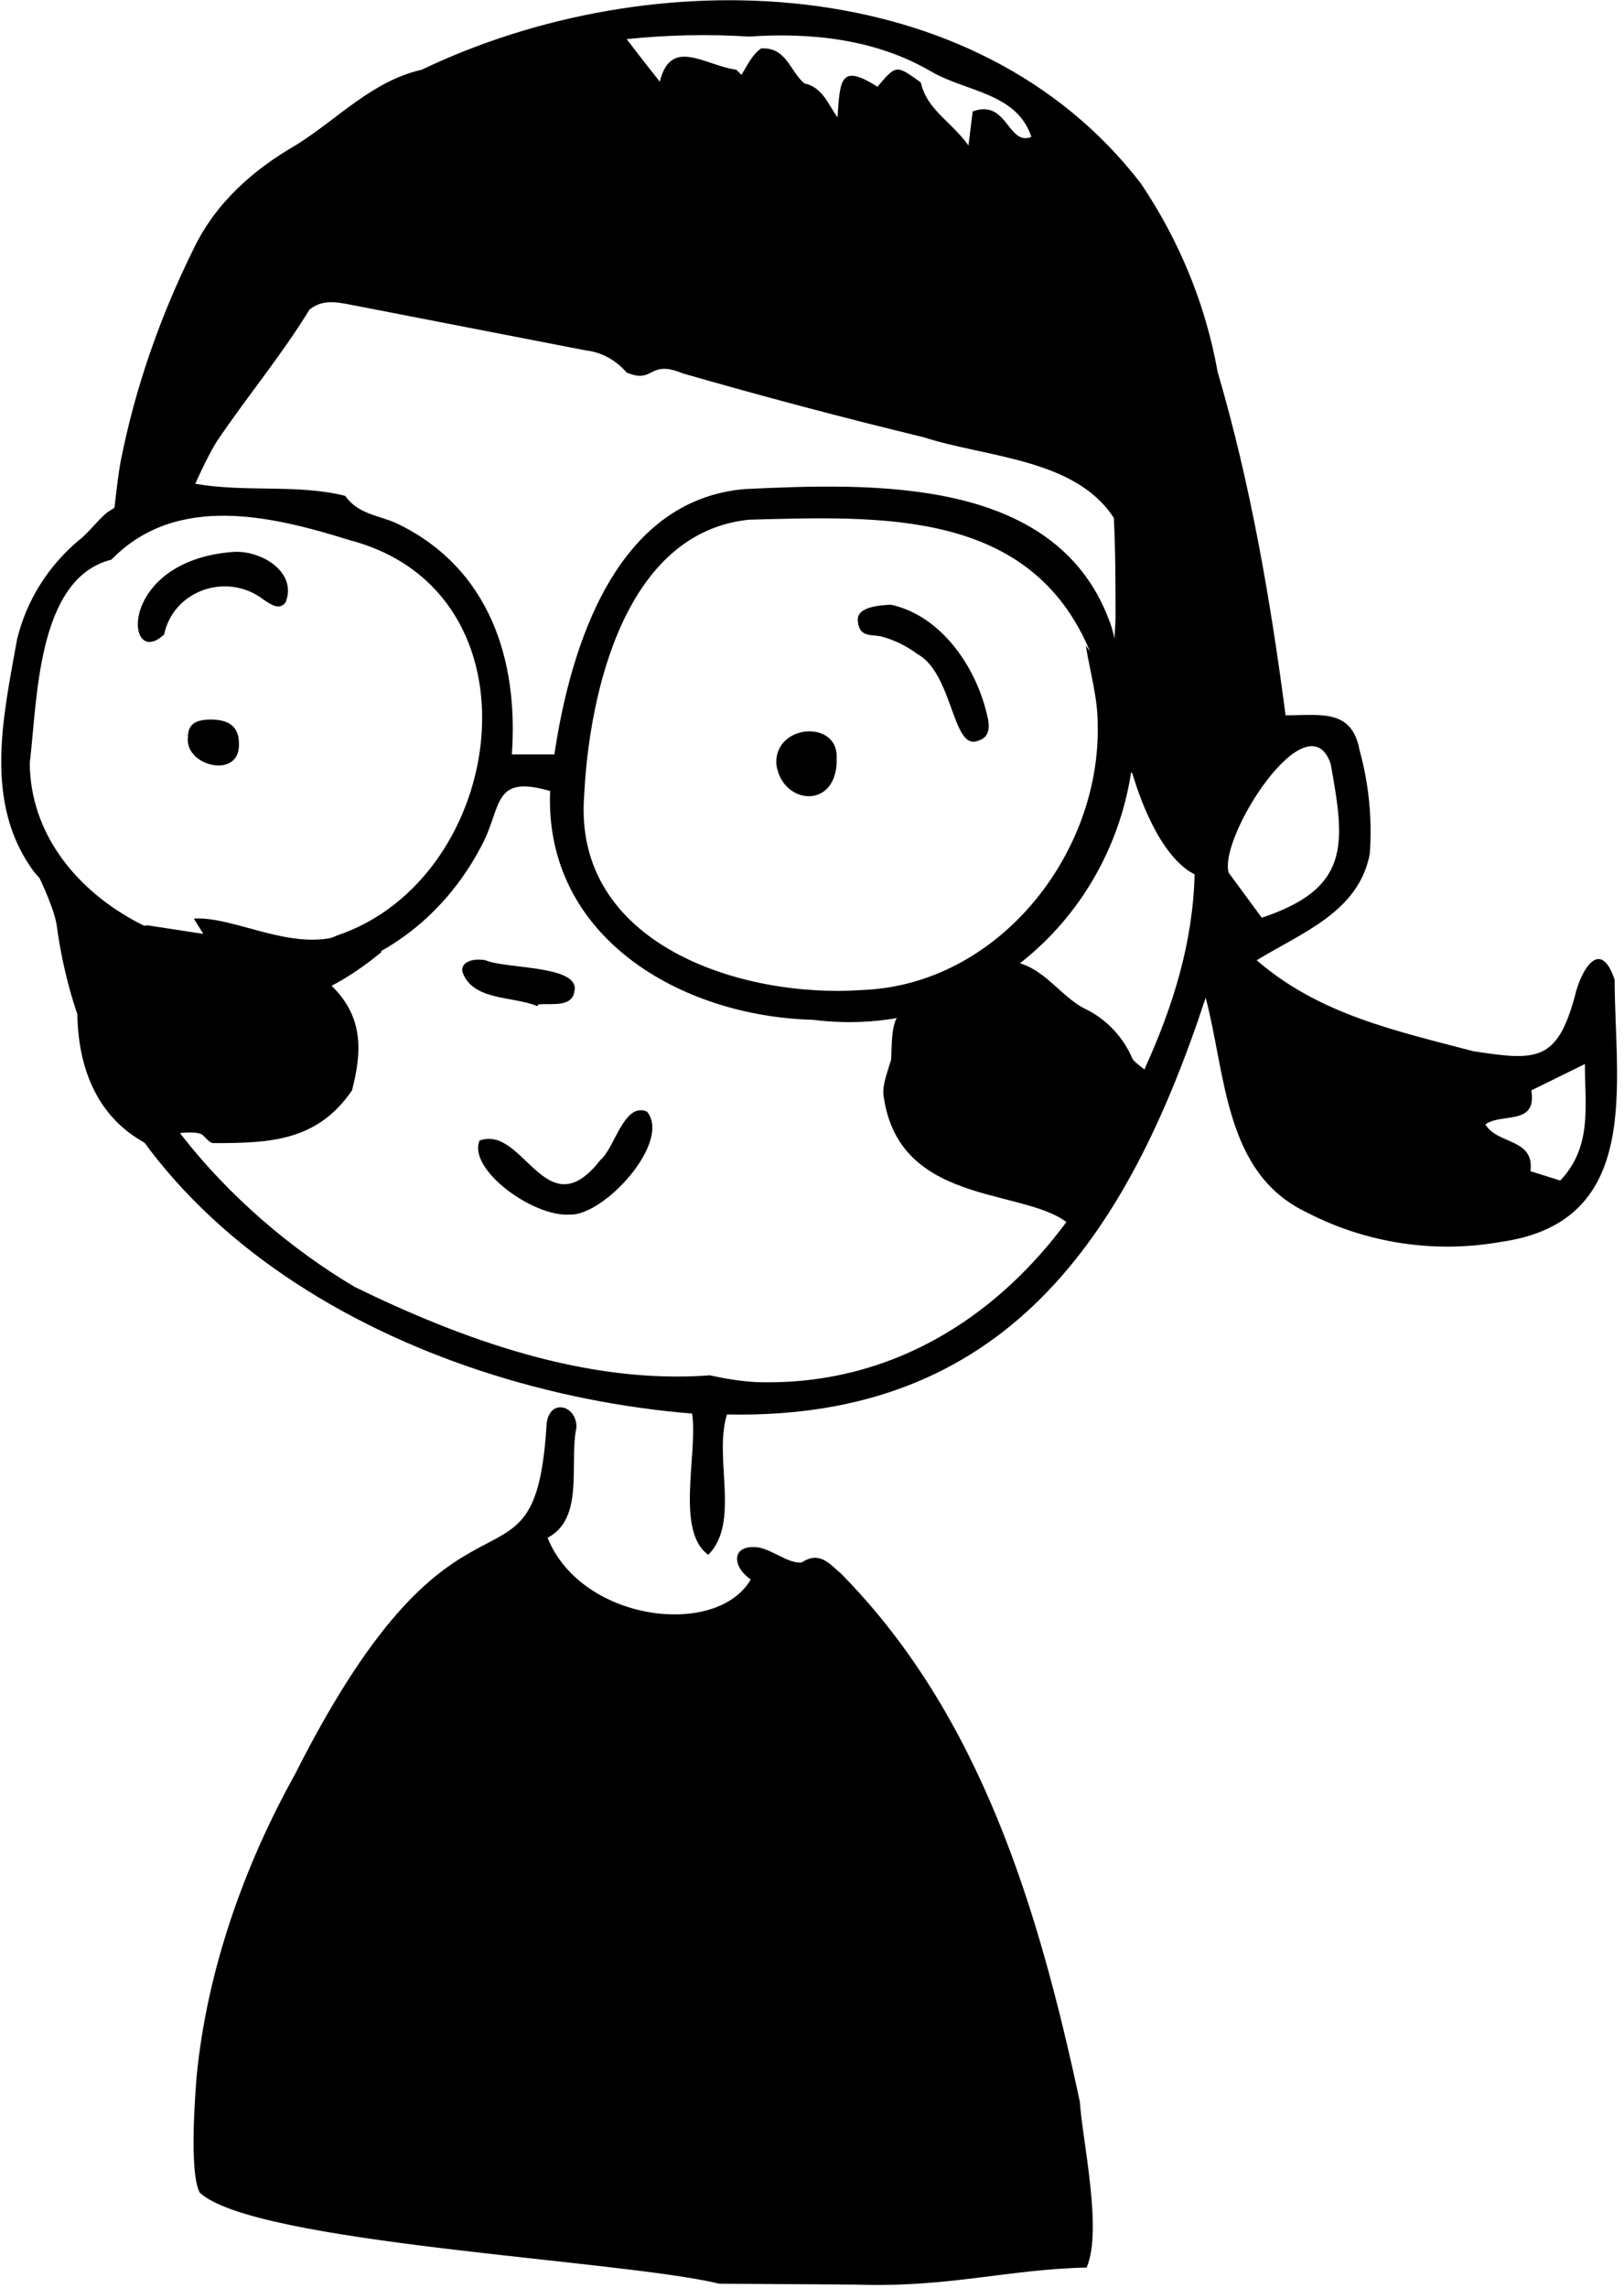 <svg xmlns="http://www.w3.org/2000/svg" xmlns:xlink="http://www.w3.org/1999/xlink" width="191"
      height="269"
	 viewBox="0 0 191 269">
<path d="M118.8,113c3.9,0.5,5.8,4.1,8.8,5.6c2.5,1.2,4.5,3.3,5.6,5.9c0.2,0.4,2.1,1.8,2.6,2c-2.2,6.5-5.4,12.6-9.4,18.1
	c-4.3-5.3-20.7-2-22.5-15.9c-0.1-1.3,0.5-2.7,0.9-4.1c0.1-0.5-0.1-4.7,1-5.2L118.8,113z M41.4,128.2c1.1-4.3,1.5-8.5-2.4-12.3
	c2.1-1.1,4.1-2.5,5.9-4c-1.7-1-3.7-1.6-5.7-1.6c0.2-0.1,0.3-0.2,0.5-0.2c-5.8,1.6-12.3-2.4-16.9-2.1c0.1,0.2,1,1.6,1.1,1.8l-6.5-1
	l-7,0.7c-2.5,9.3-2,20.2,6.7,24.9c0.8-0.8,5.9-1.8,6.8-0.9c0.4,0.4,0.8,0.9,1.2,0.9C31.7,134.4,37.3,134.2,41.4,128.2z M25.7,256.9
	c0,0,32.9,7.4,50.6,9s49.8-0.8,49.8-0.8s2.2-15-8.9-47.5s-23.8-31-23.8-31s-11.1,6.9-17.1,5.2c-6.1-1.8-14.6-10.9-14.6-10.9
	s-11.1,5-14.9,10.9C43.1,197.7,24.4,219.2,25.7,256.9z"/>
<path d="M84.6,268.5l15.9,0.1c11,0.4,18-1.8,27.3-2c1.9-4.4-0.5-14.9-0.8-19.5c-4.8-22.4-11.6-45.4-28.1-62.1
	c-1.3-1.1-2.5-2.7-4.6-1.3c-1.6,0.2-3.7-1.7-5.4-1.8c-3-0.2-2.7,2.4-0.6,3.8c-4,6.9-19.9,5-23.9-4.9c4.4-2.3,2.5-8.8,3.4-13
	c0-2.6-3.1-3.4-3.5-0.5c-1.4,23.1-9.9,2.2-29.6,41.3c-5.9,10.6-10.4,23-11.6,35.8c-0.1,1.5-0.9,11,0.4,13.4
	C30,263.8,73.1,265.7,84.6,268.5z M85.9,192.5c0.3,0,0.7,0,1,0.2c0.3,0.1,0.6,0.3,0.8,0.6c1.8,2.4,1.2,3.5-2.3,4.5
	C85.1,196,83.7,193.5,85.9,192.5L85.9,192.5z M76.9,193.4h3.9l1.3,5.9h-5.2C76.9,199.3,76.9,193.4,76.9,193.4z M71.1,191.9
	c1,0.9,1.7,1.2,1.7,1.7c0,2,0.9,4.6-1.2,5.8C69.6,197.4,71.2,195,71.1,191.9z M65.3,188.7c4.4,0.7,1.4,5.6,1.4,9l-4.9-3.9
	C63.2,191.8,64.2,190.3,65.3,188.7L65.3,188.7z M61.2,183.4c2,2.4,1.6,4-1.7,6.7C56.7,187.5,57.1,185.8,61.2,183.4L61.2,183.4z
	 M124.4,263.2c-3.6-0.2-7.3,0.2-10.8,1.2h3c-3.8-0.2-7.1,1-7.7-3.8c-1.5-3.8-0.9-9.1-4.5-11.5c-3.3,3.3,0.4,8.1,0.6,12.1
	c0.2,0.2,0.4,3.3-1.6,3.3c-3.5,0.1-6.9,1.3-10.5,0.3c-0.9-0.1-2.3,0.6-3.3,0.2c-2.7-0.2-5.5,0.6-8-0.5c-1.8,0.1-3.6-0.2-5.3-0.7
	c-10-1.2-19.7-1.8-29.6-3.8c0.3-3.9,0.2-7.6,2.1-11c0.7-2.6,2-7.7-2.5-5.8c-1.6,5.5-2.8,10.3-4.1,16.1c-3.4-0.8-6.6-1.6-9.9-2
	c-5.6-1.1-4.6-1.1-4.7-5.8c-0.2-6.6,1-13.7,1.3-20.3c2.3-5.5,4.6-11,6.9-16.5c5.9-8.9,10.1-18.8,17.7-26.5
	c3.7,6.5,8.2,10.7,14.2,14.8c15.8,1.8,21.2,0.1,32-11.6c15.2,18.2,20.9,41.5,25.5,64.6l0,0l-0.1,6h0.3L124.4,263.2z M67,142.8
	c-4.3,0.3-12-5.3-10.6-8.7c5.2-1.9,7.8,10.5,14.2,2.3c1.7-1.4,2.8-6.9,5.5-5.7C79,134.3,71,143,67,142.8z M63.2,118.3
	c-2.8-1.2-7.6-0.6-8.8-4c-0.3-1.1,1.1-1.7,2.7-1.4c2.3,1,10.5,0.6,10.5,3.3c-0.1,2.4-2.7,1.7-4.3,1.9L63.2,118.3z M104.8,71.1
	c5.9,1.3,10,7.3,11.3,13c0.3,1.2,0.4,2.6-1.1,3c-3,1.2-2.9-7.9-7.1-10.2c-1.2-0.9-2.6-1.6-4-2c-1.2-0.4-2.8,0.2-3-1.8
	C100.7,71.9,101.9,71.2,104.8,71.1z M98.4,89.1c0.2,6.2-6.5,5.6-7.1,0.7C91.1,85.1,98.6,84.6,98.4,89.1z M27.3,64.9
	c3.3-0.3,7.7,2.3,6.3,5.9c-0.7,1-1.7,0.3-2.6-0.3c-4.3-3.3-10.6-1.1-11.7,4.1C14.7,78.9,13.7,66,27.3,64.9z M24.8,84.6
	c2.2,0,3.3,0.9,3.3,2.8c0.2,4.3-6.4,2.7-6-0.7C22.1,85.2,22.9,84.6,24.8,84.6z"/>
<path d="M189.9,115.2c-1.7-5.1-4-1.1-4.7,2c-2.1,7.7-4.6,7.5-11.9,6.4c-9.1-2.4-18.1-4.3-25.5-10.7c5.4-3.3,12-5.7,13.3-12.5
	c0.3-4.1-0.1-8.2-1.2-12.2c-0.9-4.9-4.6-4.1-8.7-4.1c-1.8-13.7-4.1-27.1-8-40.4c-1.4-7.9-4.5-15.4-9-22.1
	C114.7-3.8,76.5-4.7,49.6,8.2C43.8,9.5,39.7,14,34.9,17c-5.2,3-9.6,6.9-12.2,12.4c-3.9,7.9-6.8,16.2-8.5,24.8
	c-0.3,1.5-0.7,5.2-0.8,6c2.9-1.5,6.1-3,9.4-2.9c0.3-0.8,1.8-4,2.7-5.4c3.5-5.2,7.6-10.1,10.9-15.5l0,0c1.5-1.2,3.1-0.9,4.7-0.6
	c9.3,1.8,18.5,3.6,27.8,5.4c1.9,0.2,3.6,1.2,4.8,2.6l0,0c3.3,1.4,2.5-1.6,6.6,0.1c9.4,2.7,18.8,5.2,28.3,7.5
	c7.4,2.4,17.9,2.5,22.4,9.5c0.2,4,0.2,7.9,0.2,11.9c0,0.6-0.2,2.5-0.1,3.5c1.2,4.6,1.4,8.8,1.5,14.2c0,0,0.6,0.4,0.6,0.5
	c0-0.1,2.5,9.4,7.3,11.8c-0.2,8-2.5,15.4-5.8,22.7l0,0c-6.7,20.4-22.9,37.7-45.7,37c-1.9-0.1-3.7-0.4-5.5-0.8
	c-14.5,1.1-29.1-4.2-41.8-10.4c-14.8-8.8-29.2-24.7-31.1-42.6c-2.2-1.9-4.5-4.6-6.4-6.4c0.8,1.6,2.3,4.9,2.5,6.7
	c4.9,35.8,41.7,54.5,74.7,57.2c0.7,4.7-2,13.8,1.9,16.6c3.8-3.8,0.6-11.4,2.2-16.5c32.6,0.7,47-20.7,56.3-49
	c2.4,9.1,2.2,20.6,11.8,25.2c7.1,3.7,15.2,4.9,23,3.5C193.3,143.6,189.9,127.3,189.9,115.2z M114.4,13.1l-0.5,4
	c-2-2.8-4.9-4.2-5.6-7.4c-2.9-2.1-2.9-2.1-5.1,0.5c-4.4-2.8-4.4-0.8-4.7,3.6c-1.1-1.5-1.7-3.5-3.9-4c-1.7-1.4-2.1-4.3-5.1-4.1
	c-1.1,0.8-1.6,2-2.3,3.1l-0.6-0.6c-3.7-0.5-7.7-3.9-9,1.4c-1.2-1.5-2.3-2.9-3.9-5c4.8-0.5,9.6-0.6,14.4-0.3
	c7.3-0.5,14.9,0.3,21.4,4.1c4.1,2.4,10.1,2.5,11.8,7.7C118.5,17.2,118.5,11.6,114.4,13.1z M156.5,89.8c1.7,9.4,2.4,14.6-8.1,18.1
	l-3.9-5.3C143.3,98.4,153.8,82,156.5,89.8z M183.5,138.8L183.5,138.8l-3.5-1.1c0.5-3.9-3.9-3.1-5.3-5.5c1.9-1.4,6.1,0.2,5.4-4
	l6.3-3.1C186.4,130,187.3,134.8,183.5,138.8z"/>
<path d="M131.1,75.1c-0.2-0.8-0.4-1.6-0.7-2.3c-6.4-16.8-27.8-16-42.8-15.3C72.4,58.8,67.1,76,65.2,88.7h-5
	c0.8-11.2-2.7-21.8-13.2-27c-2.1-1.1-4.8-1.1-6.4-3.4c-5.5-1.4-11.7-0.4-17.5-1.4c-0.1,0-0.3,0-0.4,0c-3.3-0.1-6.5,1.4-9.4,2.9
	c-0.1,0.1-0.2,0.1-0.3,0.2c-1,0.5-2.5,2.6-3.7,3.5c-3.6,3-6.2,7.1-7.3,11.7c-1.6,9-4,19.2,2,27.3c0.3,0.4,5.8,6.3,6.4,6.8
	c15.3,10.9,36.9,7.9,46.2-9.8c2.5-4.6,1.2-8.5,8.1-6.5c-0.7,17.2,15.4,26.5,30.9,26.9c18.9,2.4,34.6-11.3,37.4-28.9
	C133.1,90.4,132.4,79.7,131.1,75.1z M39.6,110c-14.1,6.4-36-3.6-36.1-20.3c0.9-7.3,0.8-21.7,9.6-23.9c7.7-7.9,19-5.1,28-2.3
	C64.4,69.6,59.7,103.3,39.6,110z M101.4,116.4c-14.3,1-34-5.4-32.7-22.8c0.6-12.2,4.8-31,19.4-32.5c15.5-0.4,33.1-1.3,40.1,15.5
	l-0.5-0.7c0.5,3.1,1.4,6.1,1.4,9.2C129.5,100.4,117.4,115.8,101.4,116.4z"/>
</svg>
